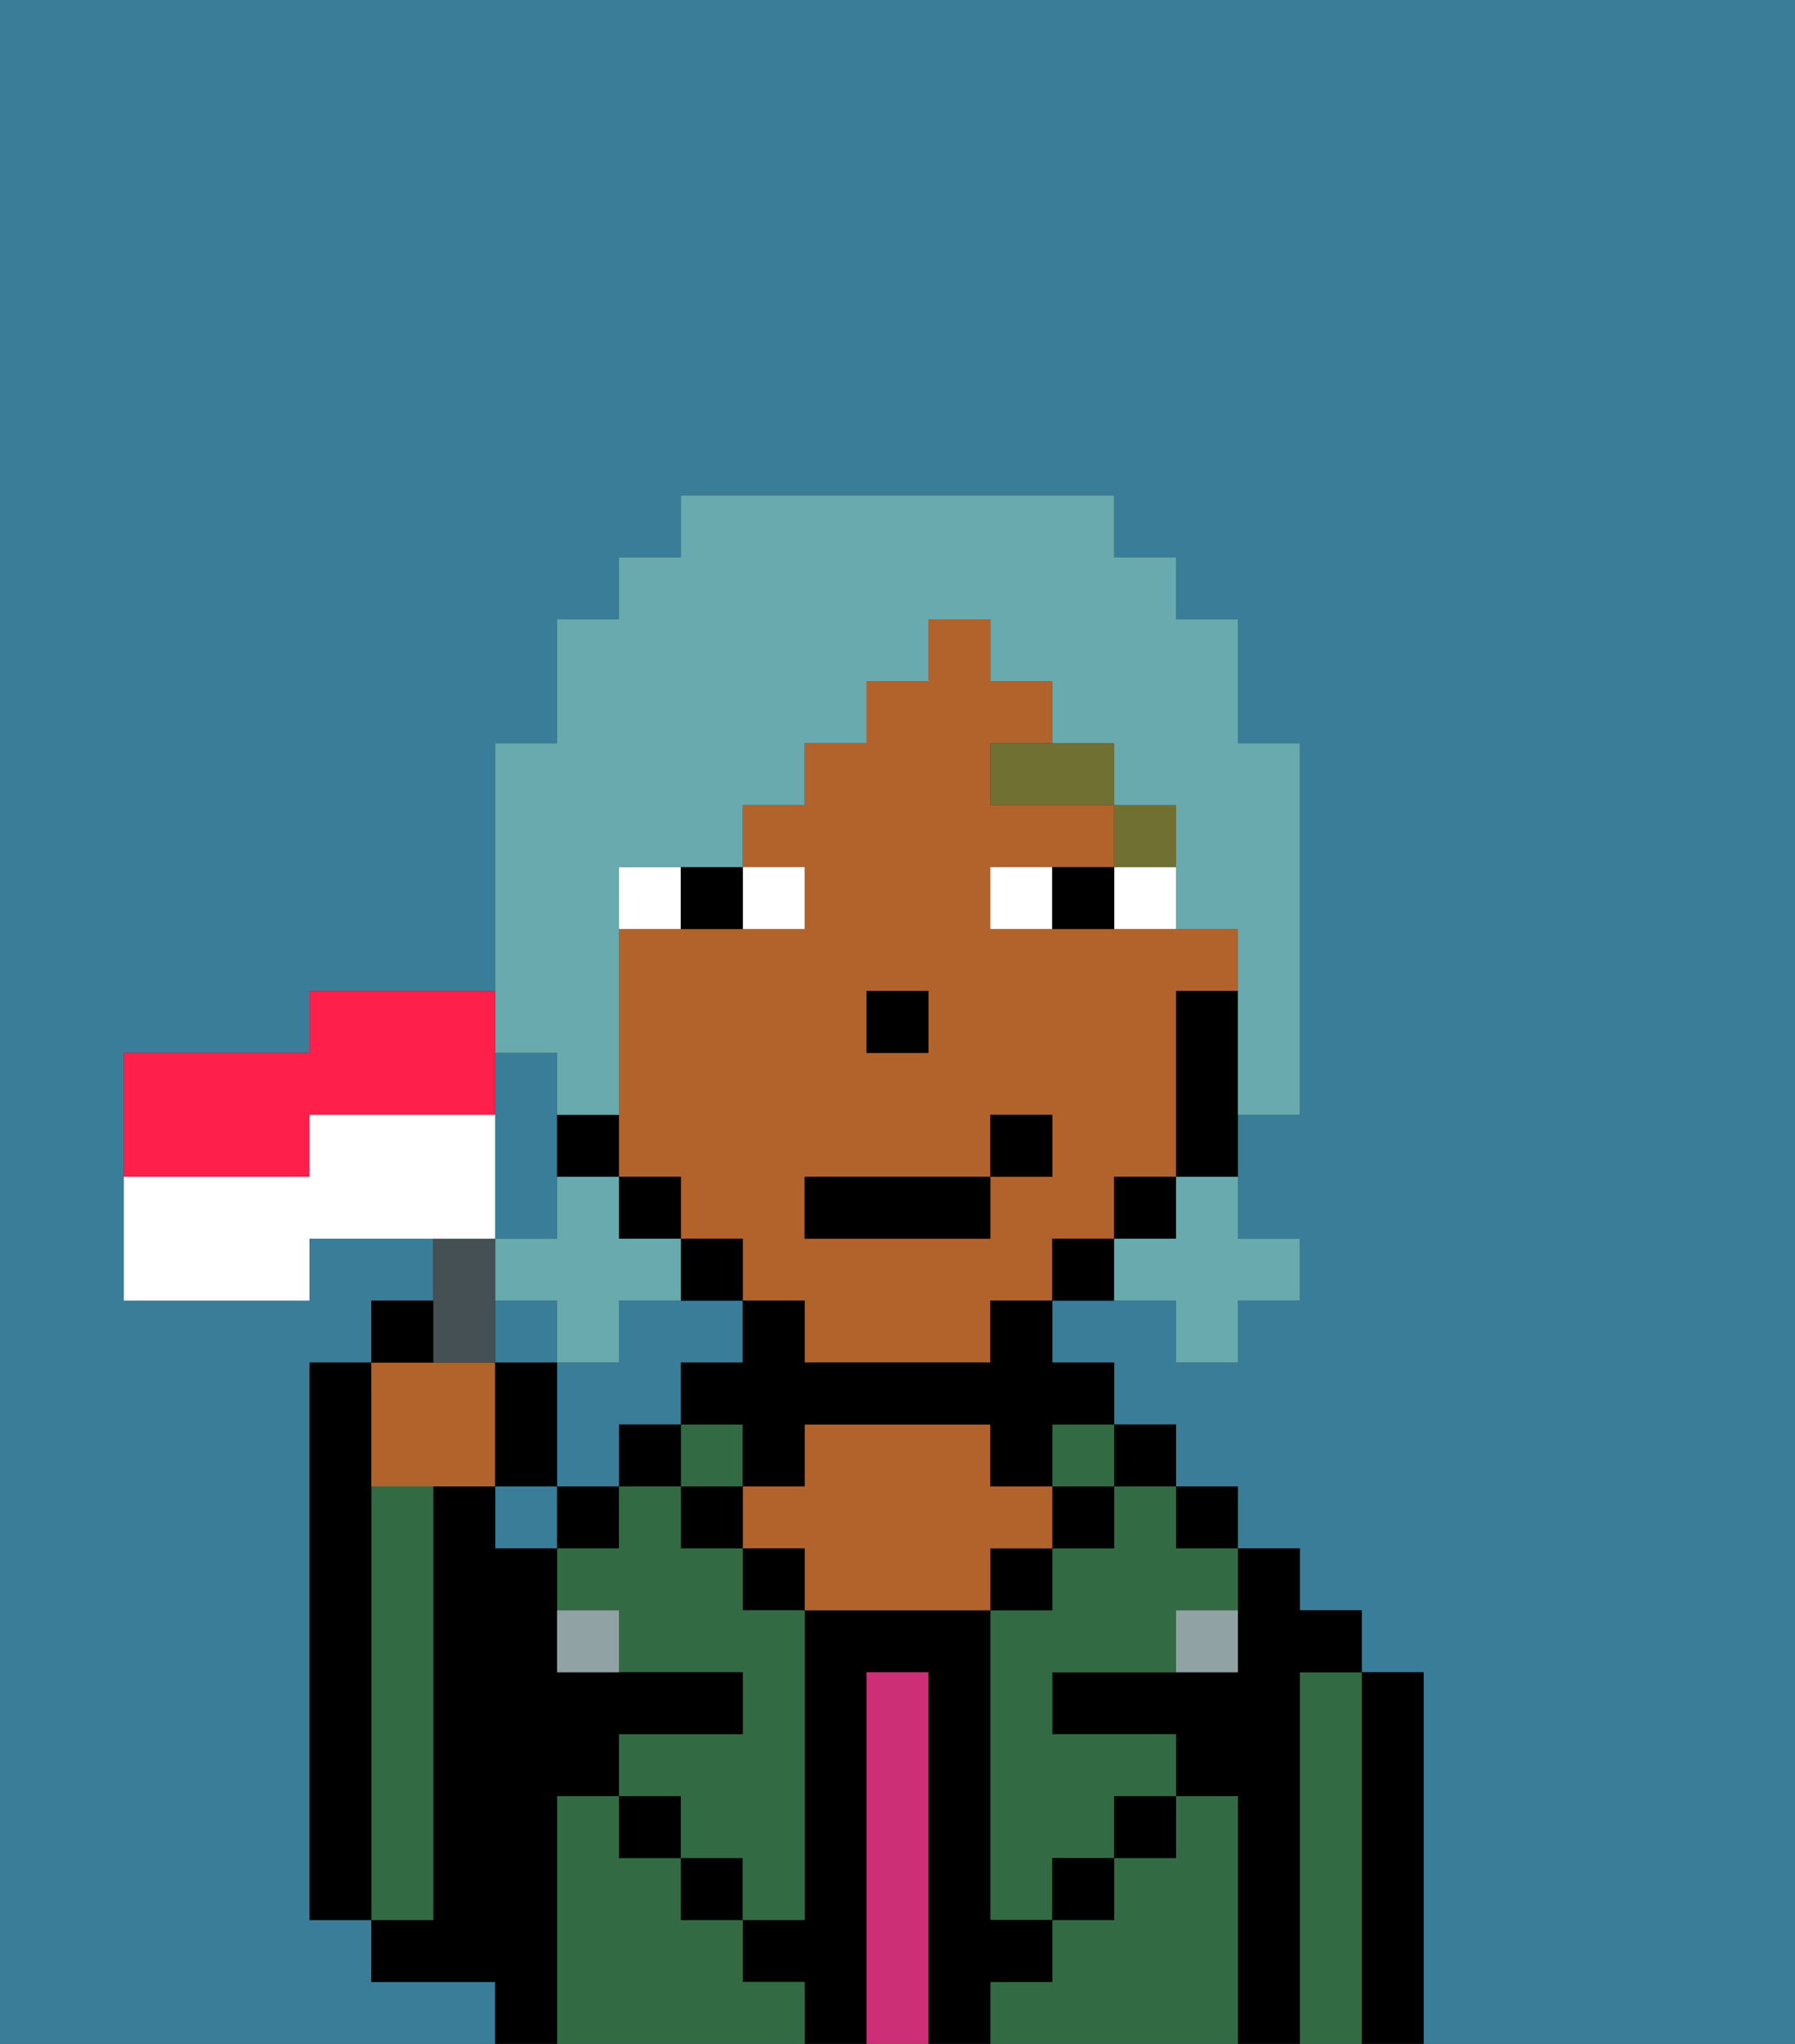 <svg xmlns="http://www.w3.org/2000/svg" viewBox="0 0 29 33"><rect x="0" y="0" width="29" height="33" fill="#333333" stroke="none"/><defs><style>polygon,rect,path{shape-rendering:crispedges;}.gb168-1{fill:#397d98;}.gb168-2{fill:#000000;}.gb168-3{fill:#326b43;}.gb168-4{fill:#cc2f76;}.gb168-5{fill:#b2622b;}.gb168-6{fill:#90a2a3;}.gb168-7{fill:#ffffff;}.gb168-8{fill:#6f7032;}.gb168-9{fill:#68aaad;}.gb168-10{fill:#455054;}.gb168-11{fill:#ff1f4a;}</style></defs><rect class="gb168-1" x="8" y="21" width="1" height="1"/><path class="gb168-1" d="M10,21v1H9v2h1V23h1V22h1V21H10Z"/><path class="gb168-1" d="M9,19V17H8v3H9Z"/><rect class="gb168-1" x="8" y="24" width="1" height="1"/><path class="gb168-1" d="M0,33H8V32H6V31H5V22H6V21H7V20H5v1H2V17H5V16H8V12H9V10h1V9h1V8h7V9h1v1h1v2h1v6H20v2h1v1H20v1H19V21H17v1h1v1h1v1h1v1h1v1h1v1h1v6h6V0H0Z"/><path class="gb168-2" d="M23,27H22v6h1V27Z"/><path class="gb168-3" d="M22,27H21v6h1V27Z"/><path class="gb168-2" d="M21,27h1V26H21V25H20v2H17v1h2v1h1v4h1V27Z"/><rect class="gb168-2" x="19" y="24" width="1" height="1"/><path class="gb168-3" d="M20,29H19v1H18v1H17v1H16v1h4V29Z"/><rect class="gb168-2" x="18" y="23" width="1" height="1"/><path class="gb168-3" d="M18,25H17v1H16v5h1V30h1V29h1V28H17V27h2V26h1V25H19V24H18Z"/><rect class="gb168-2" x="18" y="29" width="1" height="1"/><rect class="gb168-3" x="17" y="23" width="1" height="1"/><rect class="gb168-2" x="17" y="24" width="1" height="1"/><rect class="gb168-2" x="17" y="30" width="1" height="1"/><rect class="gb168-2" x="16" y="25" width="1" height="1"/><path class="gb168-2" d="M17,32V31H16V26H13v5H12v1h1v1h1V27h1v6h1V32Z"/><path class="gb168-4" d="M15,27H14v6h1V27Z"/><path class="gb168-5" d="M17,25V24H16V23H13v1H12v1h1v1h3V25Z"/><rect class="gb168-2" x="12" y="25" width="1" height="1"/><path class="gb168-3" d="M12,32V31H11V30H10V29H9v4h4V32Z"/><rect class="gb168-3" x="11" y="23" width="1" height="1"/><rect class="gb168-2" x="11" y="24" width="1" height="1"/><rect class="gb168-2" x="11" y="30" width="1" height="1"/><rect class="gb168-2" x="10" y="23" width="1" height="1"/><rect class="gb168-2" x="10" y="29" width="1" height="1"/><rect class="gb168-2" x="9" y="24" width="1" height="1"/><path class="gb168-3" d="M12,25H11V24H10v1H9v1h1v1h2v1H10v1h1v1h1v1h1V26H12Z"/><path class="gb168-2" d="M9,29h1V28h2V27H9V25H8V24H7v7H6v1H8v1H9V29Z"/><path class="gb168-3" d="M7,30V24H6v7H7Z"/><path class="gb168-2" d="M6,24V22H5v9H6V24Z"/><path class="gb168-6" d="M9,26v1h1V26Z"/><path class="gb168-6" d="M19,27h1V26H19Z"/><path class="gb168-5" d="M18,20V19h1V16h1V15H16V14h2V13H16V12h1V11H16V10H15v1H14v1H13v1H12v1h1v1H10v4h1v1h1v1h1v1h3V21h1V20Zm-4-4h1v1H14Zm2,3v1H13V19h3V18h1v1Z"/><path class="gb168-2" d="M19,16v3h1V16Z"/><rect class="gb168-2" x="18" y="19" width="1" height="1"/><path class="gb168-2" d="M17,20v1h1V20Z"/><path class="gb168-2" d="M16,22H13V21H12v1H11v1h1v1h1V23h3v1h1V23h1V22H17V21H16Z"/><path class="gb168-2" d="M12,21V20H11v1Z"/><rect class="gb168-2" x="10" y="19" width="1" height="1"/><path class="gb168-2" d="M10,19V18H9v1Z"/><rect class="gb168-2" x="14" y="16" width="1" height="1"/><path class="gb168-7" d="M13,15V14H12v1Z"/><path class="gb168-7" d="M11,14H10v1h1Z"/><path class="gb168-7" d="M18,15h1V14H18Z"/><path class="gb168-7" d="M16,14v1h1V14Z"/><path class="gb168-2" d="M12,15V14H11v1Z"/><path class="gb168-2" d="M17,14v1h1V14Z"/><rect class="gb168-8" x="18" y="13" width="1" height="1"/><path class="gb168-8" d="M16,13h2V12H16Z"/><rect class="gb168-2" x="13" y="19" width="3" height="1"/><rect class="gb168-2" x="16" y="18" width="1" height="1"/><path class="gb168-9" d="M19,20H18v1h1v1h1V21h1V20H20V19H19Z"/><path class="gb168-9" d="M9,22h1V21h1V20H10V19H9v1H8v1H9Z"/><path class="gb168-9" d="M9,17v1h1V14h2V13h1V12h1V11h1V10h1v1h1v1h1v1h1v2h1v3h1V12H20V10H19V9H18V8H11V9H10v1H9v2H8v5Z"/><path class="gb168-5" d="M7,24H8V22H6v2Z"/><path class="gb168-10" d="M8,22V20H7v2Z"/><path class="gb168-2" d="M7,21H6v1H7Z"/><path class="gb168-2" d="M9,22H8v2H9Z"/><path class="gb168-11" d="M5,19V18H8V16H5v1H2v2H5Z"/><path class="gb168-7" d="M8,19V18H5v1H2v2H5V20H8Z"/></svg>